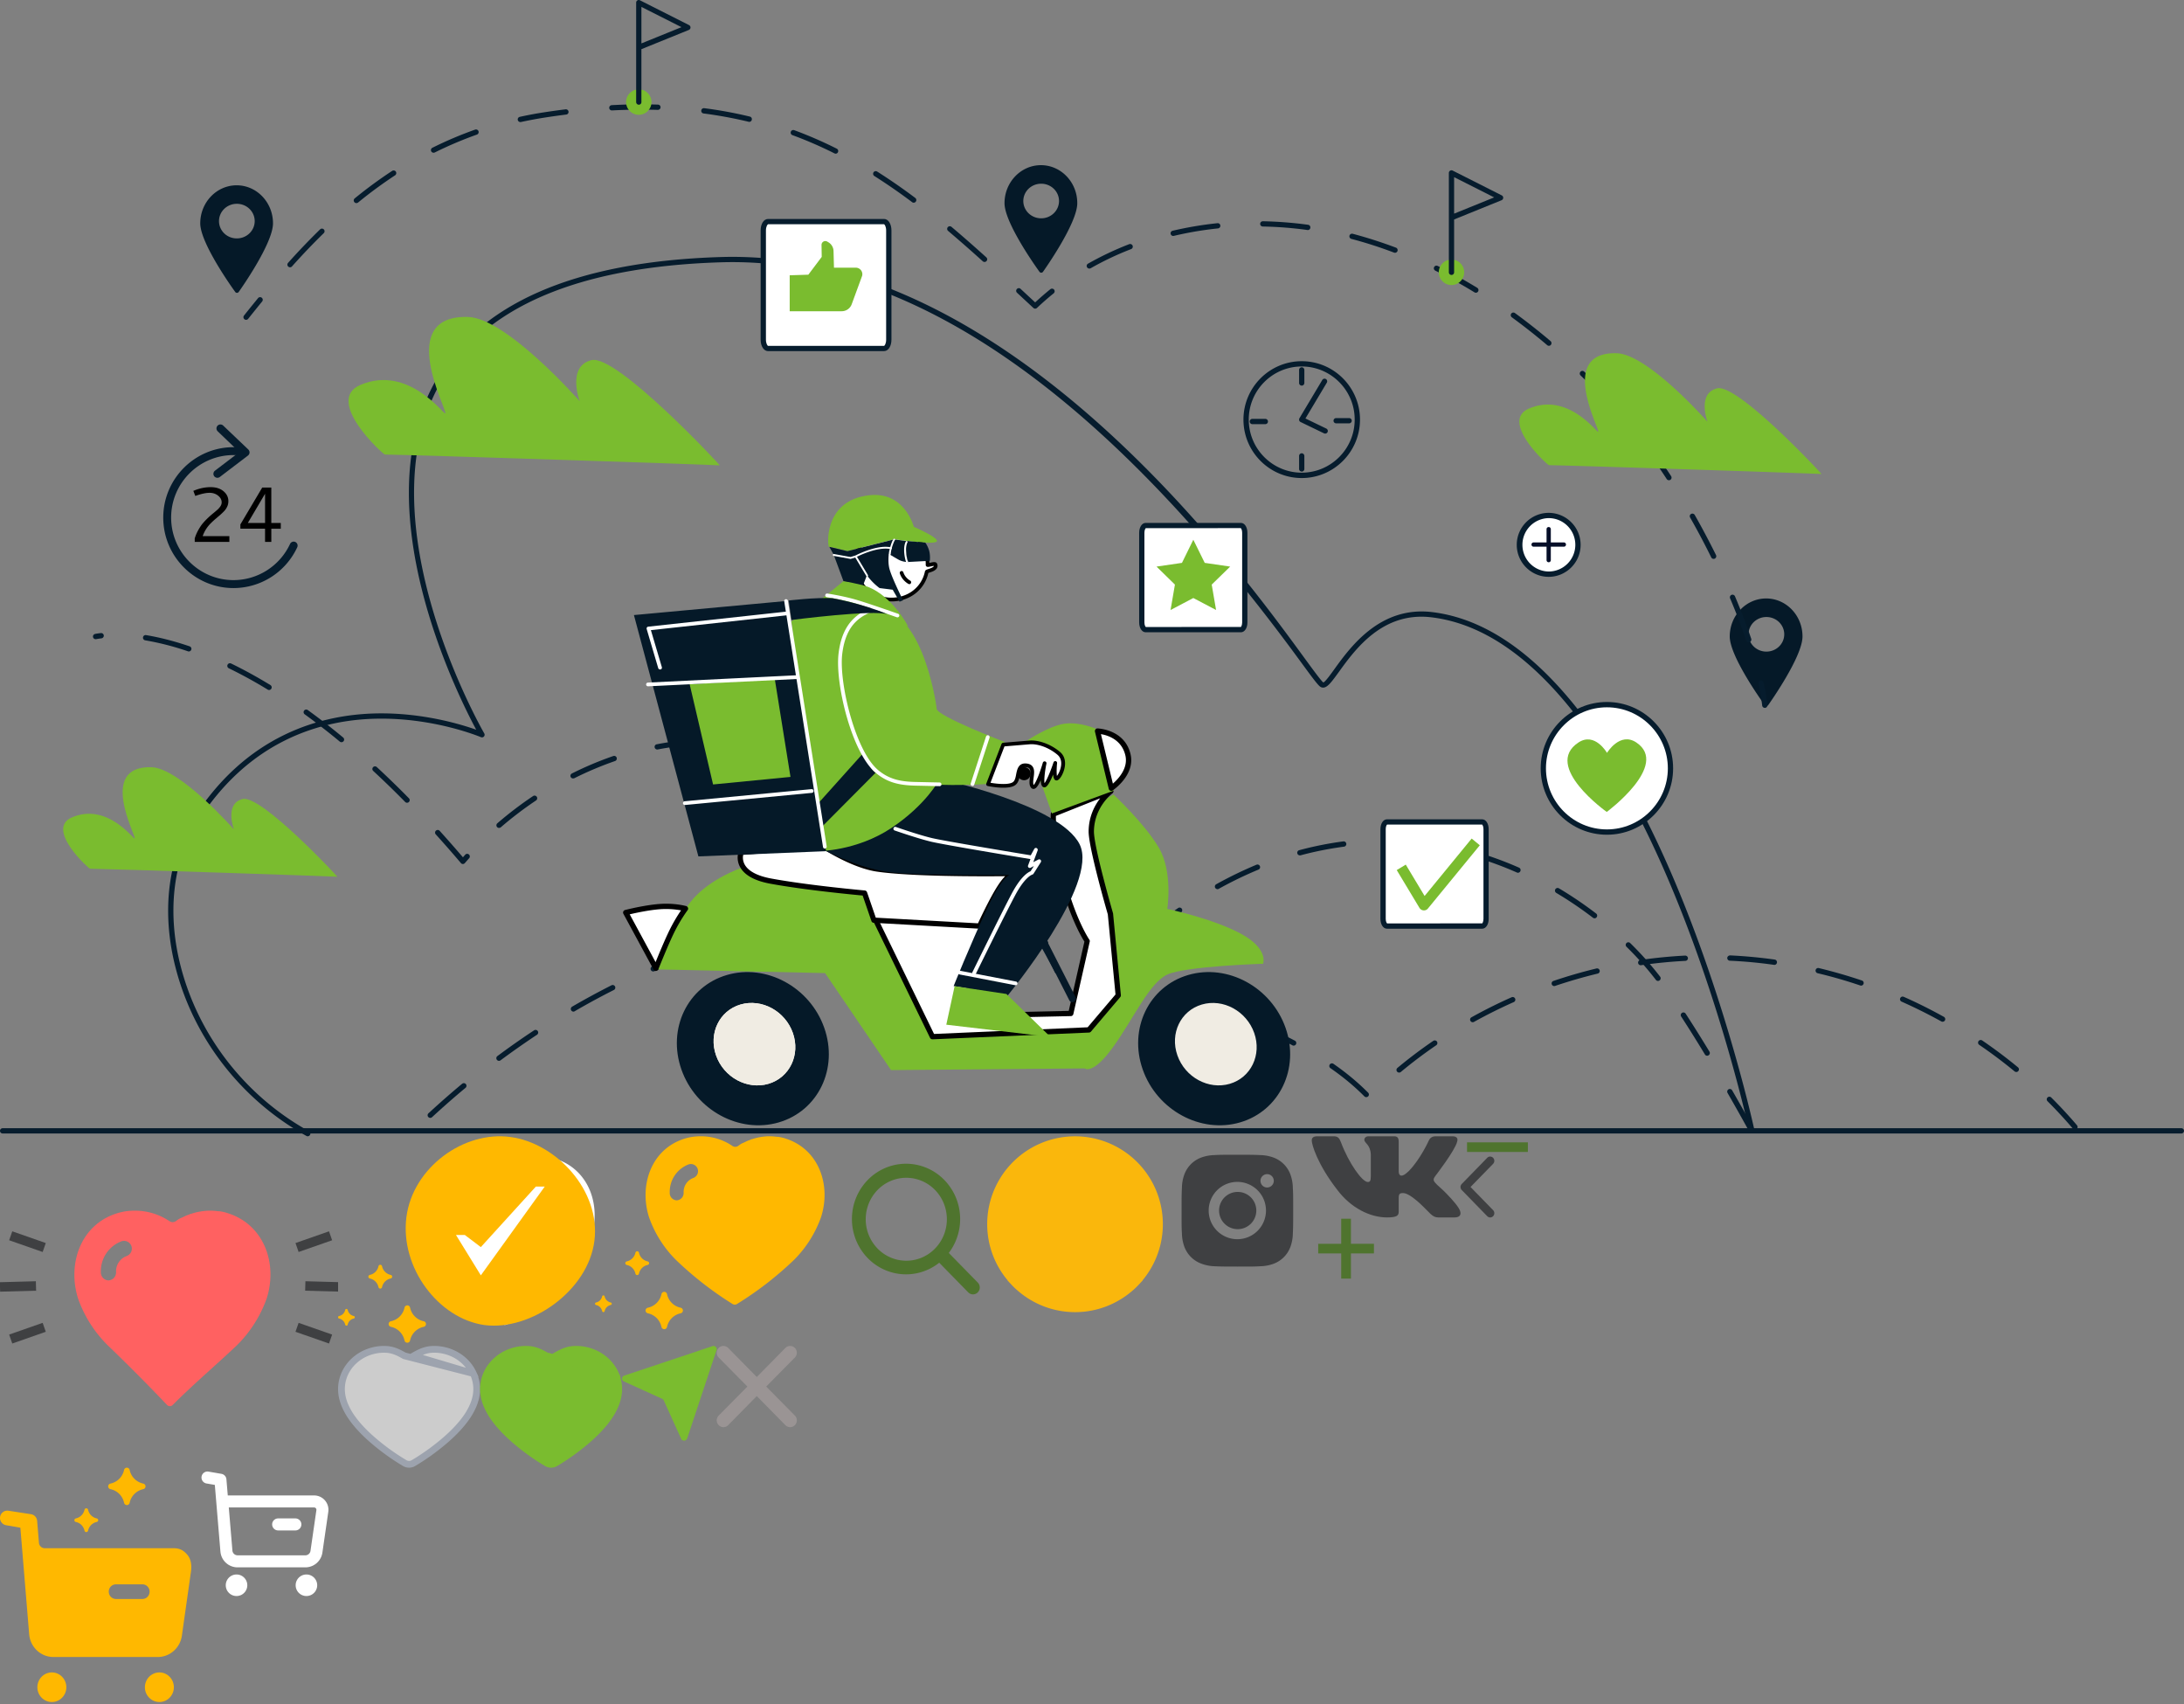 <?xml version="1.0" encoding="utf-8"?><svg width="323" height="252" viewBox="0 0 323 252" xmlns="http://www.w3.org/2000/svg" xmlns:xlink="http://www.w3.org/1999/xlink"><rect x="0" y="0" width="323" height="252" fill="#808080" stroke="none"/><svg width="5" height="9" fill="none" viewBox="0 0 5 9" id="arrow" x="216" y="171" xmlns="http://www.w3.org/2000/svg"><path d="M.18 4.946l3.771 3.87c.24.246.63.246.87 0a.642.642 0 000-.892L1.482 4.5 4.82 1.076a.642.642 0 000-.891.603.603 0 00-.869 0L.18 4.055A.637.637 0 000 4.5c0 .161.06.323.18.446z" fill="#3F4042"/></svg><svg width="20" height="19" fill="none" viewBox="0 0 20 19" id="cart" x="29" y="217" xmlns="http://www.w3.org/2000/svg"><path d="M5.982 15.991a1.392 1.392 0 11-.001 2.785 1.392 1.392 0 010-2.785zm10.338 0a1.392 1.392 0 11-.001 2.785 1.392 1.392 0 010-2.785zM1.713.768l.094.01 1.91.33a.69.69 0 01.554.52l.016.102.215 2.574h12.952c1.123 0 1.996.956 1.916 2.058l-.015.138-.872 6.025a2.347 2.347 0 01-2.17 2.006l-.152.005H6.136a2.345 2.345 0 01-2.32-2l-.018-.15-.84-10.01-1.386-.24A.69.69 0 011 1.432l.01-.093a.69.69 0 01.703-.571zm15.74 4.914H4.619l.554 6.589a.967.967 0 00.857.88l.107.007H16.16a.967.967 0 00.936-.723l.022-.107.872-6.025a.543.543 0 00-.456-.615l-.081-.006zM14.689 7.7a.689.689 0 01.093 1.371l-.093.007H12.14a.689.689 0 01-.093-1.372l.093-.006h2.548z" fill="#fff" stroke="#fff" stroke-width=".4"/></svg><svg width="12" height="13" fill="none" viewBox="0 0 12 13" id="close-i" x="106" y="199" xmlns="http://www.w3.org/2000/svg"><path d="M7.315 6.004l4.24-4.29a1.011 1.011 0 000-1.42.983.983 0 00-1.4 0l-4.231 4.3-4.232-4.3a.984.984 0 00-1.4 0 1.011 1.011 0 000 1.42l4.241 4.29-4.241 4.29a1.002 1.002 0 00-.292.71 1.012 1.012 0 00.613.929.974.974 0 001.08-.219l4.23-4.3 4.232 4.3a.987.987 0 00.7.296.974.974 0 00.7-.296 1.003 1.003 0 00.293-.71 1.012 1.012 0 00-.292-.71l-4.241-4.29z" fill="#9A9494"/></svg><svg width="323" height="168" fill="none" viewBox="0 0 323 168" id="delivery-img" xmlns="http://www.w3.org/2000/svg"><g clip-path="url(#dclip0)"><path d="M306.872 167.022a.364.364 0 01-.293-.139 69.739 69.739 0 00-3.763-4.066.386.386 0 010-.551.385.385 0 01.55 0 69.236 69.236 0 013.807 4.109.396.396 0 01-.044.552.443.443 0 01-.257.095zm-243.24-1.742a.394.394 0 01-.286-.125.386.386 0 01.022-.551 127.745 127.745 0 014.98-4.367.387.387 0 01.55.052.388.388 0 01-.051.551 126.064 126.064 0 00-4.95 4.337.362.362 0 01-.265.103zm138.426-3.065a.38.38 0 01-.278-.118c-1.474-1.485-3.11-2.845-5.017-4.168a.39.39 0 11.448-.639c1.943 1.352 3.623 2.749 5.126 4.263a.386.386 0 010 .551.416.416 0 01-.279.111zm4.863-3.632a.415.415 0 01-.301-.139.39.39 0 01.052-.552 69.757 69.757 0 015.302-3.999.398.398 0 01.543.103.4.4 0 01-.103.544 69.83 69.83 0 00-5.244 3.955.395.395 0 01-.249.088zm91.275-.088a.4.4 0 01-.25-.088 72.225 72.225 0 00-5.251-3.94.392.392 0 01.44-.647 72.328 72.328 0 015.31 3.984c.169.14.191.382.051.551a.366.366 0 01-.3.14zm-224.399-1.647a.386.386 0 01-.315-.161.388.388 0 01.08-.544 116.254 116.254 0 015.428-3.808.399.399 0 01.543.11.4.4 0 01-.11.544 124.4 124.4 0 00-5.391 3.779.414.414 0 01-.235.08zm117.532-2.249a.428.428 0 01-.184-.044c-1.687-.89-3.572-1.801-5.926-2.86a.39.39 0 01.315-.713 108.194 108.194 0 015.971 2.882.39.39 0 01-.176.735zm26.483-3.462a.387.387 0 01-.19-.728 71.9 71.9 0 015.94-2.962.386.386 0 01.514.198.389.389 0 01-.198.515 74.184 74.184 0 00-5.875 2.925.39.39 0 01-.191.052zm69.485-.066a.355.355 0 01-.191-.052 74.681 74.681 0 00-5.874-2.926c-.198-.088-.286-.316-.198-.514a.386.386 0 01.513-.199c2.017.89 4.012 1.89 5.941 2.963a.39.39 0 01.154.529.42.42 0 01-.345.199zm-202.484-1.5a.395.395 0 01-.198-.735 114.906 114.906 0 015.824-3.161.384.384 0 01.52.176.386.386 0 01-.176.522 108.91 108.91 0 00-5.786 3.139.32.32 0 01-.184.059zm94.524-.5a.383.383 0 01-.154-.029c-2.303-1-4.232-1.823-6.073-2.588a.39.39 0 01.294-.72c1.841.764 3.777 1.588 6.08 2.587a.397.397 0 01.205.515.381.381 0 01-.352.235zm50.526-3.278a.385.385 0 01-.367-.265.387.387 0 01.242-.493 73.907 73.907 0 016.373-1.845.394.394 0 01.47.287.39.39 0 01-.286.47 75.688 75.688 0 00-6.308 1.823.33.33 0 01-.124.023zm45.377-.067a.366.366 0 01-.125-.022 69.884 69.884 0 00-6.308-1.815.395.395 0 01-.286-.471.394.394 0 01.47-.287 74.592 74.592 0 016.373 1.838.382.382 0 01.242.493.385.385 0 01-.366.264zm-108.107-1.705a.32.32 0 01-.14-.029 168.81 168.81 0 00-6.19-2.257.384.384 0 01-.242-.493.382.382 0 01.492-.242 175.71 175.71 0 016.219 2.264.398.398 0 01.228.507.397.397 0 01-.367.25zm-70.526-.39a.391.391 0 01-.36-.235.397.397 0 01.206-.514 96.037 96.037 0 016.175-2.404.389.389 0 01.499.242.392.392 0 01-.242.5 102.097 102.097 0 00-6.132 2.389c-.044.008-.095.022-.146.022zm146.076-.919a.39.39 0 01-.059-.779 72.153 72.153 0 016.601-.647c.213 0 .396.155.411.368a.398.398 0 01-.367.412c-2.164.11-4.364.323-6.527.639-.022 0-.037.007-.059.007zm19.736-.051c-.014 0-.036 0-.058-.007a67.227 67.227 0 00-6.535-.61.395.395 0 01-.374-.412c.007-.213.212-.368.411-.375 2.192.103 4.415.309 6.608.617a.39.39 0 01.33.441.383.383 0 01-.382.346zm-107.784-2.882c-.036 0-.073-.007-.11-.014a106.925 106.925 0 00-6.373-1.618.392.392 0 01-.301-.463.397.397 0 01.462-.301c2.076.456 4.232 1 6.418 1.625.205.058.33.279.271.485a.375.375 0 01-.367.286zm-45.582-.514a.392.392 0 01-.374-.287.387.387 0 01.271-.478 90.06 90.06 0 016.454-1.514.387.387 0 01.455.309.382.382 0 01-.308.456 87.884 87.884 0 00-6.395 1.499.456.456 0 01-.103.015zm32.689-2.279c-.015 0-.037 0-.059-.007a70.996 70.996 0 00-3.689-.434c-.939-.088-1.9-.162-2.846-.213a.393.393 0 01-.366-.412.39.39 0 01.41-.367c.961.051 1.922.125 2.875.213 1.225.117 2.479.264 3.726.441a.39.39 0 01.33.441.388.388 0 01-.381.338zm-19.744-.243a.39.39 0 01-.044-.779c2.2-.25 4.43-.419 6.608-.485.205-.037.396.162.403.375a.391.391 0 01-.374.404 79.074 79.074 0 00-6.549.478c-.007 0-.029.007-.044.007z" fill="#061C2D"/><path d="M259.082 167.574a.394.394 0 01-.345-.206c-.014-.022-1.312-2.419-3.241-5.771a.395.395 0 01.139-.536.393.393 0 01.535.139c1.937 3.36 3.242 5.764 3.257 5.786a.387.387 0 01-.154.529.31.31 0 01-.191.059zm-6.608-11.483a.37.37 0 01-.33-.191 210.199 210.199 0 00-3.506-5.601.394.394 0 01.118-.544.39.39 0 01.542.117 208.356 208.356 0 013.521 5.617.393.393 0 01-.132.536.357.357 0 01-.213.066zm-92.947-8.152a.39.39 0 01-.279-.661 138.304 138.304 0 014.724-4.646.385.385 0 01.55.022.387.387 0 01-.022.551 136.539 136.539 0 00-4.701 4.616.397.397 0 01-.272.118zm85.679-2.904a.373.373 0 01-.308-.154 46.623 46.623 0 00-4.349-4.896.392.392 0 01-.008-.551.392.392 0 01.55-.007 47.454 47.454 0 014.43 4.976.388.388 0 01-.073.544.356.356 0 01-.242.088zm-88.855-1.058a.39.39 0 01-.344-.213 92.37 92.37 0 00-3.183-5.756.393.393 0 01.132-.537.391.391 0 01.535.133 88.15 88.15 0 013.212 5.807.39.39 0 01-.352.566zm12.85-5.028a.405.405 0 01-.301-.14.394.394 0 01.052-.551 85.69 85.69 0 015.288-4.006.39.39 0 01.447.639 79.823 79.823 0 00-5.237 3.97.4.4 0 01-.249.088zm66.624-3.176a.39.39 0 01-.234-.081 56.37 56.37 0 00-5.428-3.675.396.396 0 01-.139-.537.39.39 0 01.535-.139 56.736 56.736 0 015.501 3.727.387.387 0 01.073.543.36.36 0 01-.308.162zm-86.346-3.065a.4.4 0 01-.315-.155 56.102 56.102 0 00-4.21-5.028.393.393 0 01.015-.551.39.39 0 01.55.015 58.867 58.867 0 014.268 5.094.381.381 0 01-.08.544.333.333 0 01-.228.081zm30.584-1.242a.402.402 0 01-.345-.199.389.389 0 01.154-.529 59.337 59.337 0 015.978-2.897.39.39 0 01.293.721 57.78 57.78 0 00-5.897 2.852.311.311 0 01-.183.052zm44.431-2.426a.286.286 0 01-.154-.037 51.82 51.82 0 00-6.146-2.264.391.391 0 01.22-.75 52.786 52.786 0 016.241 2.294.387.387 0 01.198.514.394.394 0 01-.359.243zm-156.036-1.294a.377.377 0 01-.293-.14 169.312 169.312 0 00-3.719-4.241.388.388 0 01.03-.552.385.385 0 01.55.03 188.33 188.33 0 013.44 3.911l.337-.383a.386.386 0 01.55-.029.387.387 0 01.029.551c-.213.235-.418.471-.63.713a.388.388 0 01-.294.14zm123.787-1.279a.388.388 0 01-.095-.765 50.512 50.512 0 016.52-1.301.396.396 0 01.44.338.395.395 0 01-.337.441c-2.157.287-4.32.713-6.418 1.279-.044.008-.073.008-.11.008zm19.627-1.147c-.022 0-.037 0-.059-.007a46.199 46.199 0 00-6.52-.537.393.393 0 010-.786h.007c2.2.022 4.43.205 6.623.544a.386.386 0 01.323.448.38.38 0 01-.374.338zm-71.465-2.168a.4.4 0 01-.25-.089 49.069 49.069 0 00-5.332-3.785.385.385 0 01-.124-.537.382.382 0 01.535-.125 50.88 50.88 0 015.42 3.852c.169.14.191.382.059.551a.44.44 0 01-.308.133zm-66.602-.743a.38.38 0 01-.294-.132.389.389 0 01.044-.552 54.428 54.428 0 015.288-4.028.392.392 0 01.433.654 53.626 53.626 0 00-5.215 3.97.494.494 0 01-.256.088zm-13.606-3.72a.382.382 0 01-.278-.117 137.025 137.025 0 00-4.723-4.587.388.388 0 01-.022-.552.386.386 0 01.55-.022 138.708 138.708 0 014.752 4.617.386.386 0 01-.007.551.374.374 0 01-.271.11zm69.016-2.469a.433.433 0 01-.162-.037 65.68 65.68 0 00-6.087-2.433.398.398 0 01-.242-.5.39.39 0 01.499-.243 67.265 67.265 0 016.16 2.463.393.393 0 01-.168.75zm-44.46-1.125a.402.402 0 01-.352-.213.392.392 0 01.176-.522c1.995-1 4.055-1.867 6.124-2.58a.389.389 0 01.498.242.391.391 0 01-.242.5 50.028 50.028 0 00-6.028 2.543.722.722 0 01-.176.03zm32.021-3.213a.445.445 0 01-.095-.014 102.158 102.158 0 00-4.856-1.125 34.131 34.131 0 00-1.547-.279.39.39 0 01.124-.772c.536.081 1.071.184 1.585.287 1.694.352 3.337.735 4.892 1.139a.387.387 0 01.278.478.4.4 0 01-.381.286zm-19.575-1.065a.393.393 0 01-.382-.317.381.381 0 01.308-.455 41.305 41.305 0 016.616-.75.382.382 0 01.403.375.391.391 0 01-.374.404 41.49 41.49 0 00-6.49.735c-.03.008-.06.008-.081.008zm-46.697-1.081a.397.397 0 01-.25-.088 104.452 104.452 0 00-5.192-4.036.389.389 0 11.454-.632 99.35 99.35 0 015.237 4.065c.169.14.19.382.051.551a.415.415 0 01-.3.14zm-10.708-7.719a.366.366 0 01-.206-.058 67.763 67.763 0 00-5.75-3.154.39.39 0 01.337-.706c1.915.926 3.866 2 5.817 3.191.183.11.242.352.132.536a.37.37 0 01-.33.191zM27.922 96.32a.371.371 0 01-.125-.022 40.037 40.037 0 00-6.322-1.624.39.39 0 01.124-.772c2.069.345 4.232.904 6.447 1.661a.383.383 0 01.242.493.386.386 0 01-.366.264zM14.14 94.505a.399.399 0 01-.38-.302.39.39 0 01.293-.47c.05-.015.344-.074.865-.133a.399.399 0 01.433.346.4.4 0 01-.345.434c-.491.059-.748.11-.777.117-.03 0-.06.008-.088.008z" fill="#061C2D"/><path d="M45.509 168a.36.36 0 01-.19-.051c-9.557-5.293-16.606-14.328-19.327-24.773-2.09-8.006-1.24-15.915 2.333-21.693 8.001-12.945 19.303-15.849 27.378-16.003 6.792-.125 12.49 1.617 14.728 2.411-2.89-5.381-16.48-32.631-6.124-51.384 6.402-11.6 20.616-17.826 42.237-18.502 17.896-.566 36.444 7.468 55.11 23.868 15.013 13.196 25.919 28.096 31.156 35.263 1.437 1.963 2.574 3.521 2.897 3.764.249-.037 1.041-1.125 1.672-2.007 2.354-3.256 6.74-9.306 14.412-8.395 16.59 1.992 28.677 22.752 35.894 39.813 7.789 18.415 11.749 36.608 11.786 36.785a.388.388 0 01-.301.463.387.387 0 01-.462-.301c-.037-.184-3.983-18.304-11.75-36.66-7.136-16.87-19.047-37.387-35.263-39.328-7.224-.867-11.265 4.734-13.685 8.079-1.005 1.382-1.606 2.22-2.223 2.308a.733.733 0 01-.55-.14c-.396-.301-1.224-1.418-3.058-3.925-29.183-39.894-58.007-59.683-85.613-58.808-21.335.669-35.321 6.763-41.585 18.098-11.258 20.4 6.454 51.244 6.638 51.553a.388.388 0 01-.044.456.393.393 0 01-.448.102c-.066-.029-6.886-2.903-15.438-2.734-7.87.154-18.893 2.992-26.704 15.628-3.455 5.594-4.276 13.283-2.237 21.083 2.67 10.24 9.578 19.098 18.951 24.288a.39.39 0 01.155.529.393.393 0 01-.345.213z" fill="#061C2D"/><path d="M322.611 167.588H.389a.391.391 0 01-.389-.389c0-.213.176-.39.389-.39H322.61c.213 0 .389.177.389.39a.391.391 0 01-.389.389z" fill="#061C2D"/><path d="M53.283 56.919c7.173-3.073 12.446 4.572 12.586 4.197.234-.632-7.4-14.547 3.344-14.254 5.713.155 16.524 12.46 16.524 12.46s-1.958-5.175 1.746-6.079c3.703-.904 19.083 15.57 18.959 15.562-2.127-.14-45.245-1.55-49.521-1.602-.271-.015-9-7.983-3.638-10.284zm-42.656 63.939c5.296-2.271 9.19 3.374 9.293 3.102.176-.463-5.464-10.74 2.471-10.527 4.218.118 12.205 9.197 12.205 9.197s-1.445-3.823 1.29-4.492c2.736-.669 14.09 11.497 14.002 11.49-1.57-.103-33.408-1.147-36.57-1.184-.204-.007-6.651-5.888-2.69-7.586z" fill="#7ABC2F"/><path d="M261.202 88.484c-2.963 0-5.384 2.521-5.384 5.624 0 2.999 4.966 9.865 5.178 10.151a.31.31 0 00.25.125.331.331 0 00.256-.125c.206-.294 5.076-7.152 5.076-10.151.007-3.103-2.406-5.624-5.376-5.624zm-2.604 5.3c0-1.411 1.181-2.558 2.64-2.558 1.46 0 2.641 1.147 2.641 2.558 0 1.411-1.181 2.558-2.641 2.558-1.459 0-2.64-1.147-2.64-2.558zM153.946 24.42c-2.963 0-5.384 2.522-5.384 5.624 0 2.999 4.966 9.865 5.179 10.151a.307.307 0 00.249.125.335.335 0 00.257-.125c.205-.294 5.075-7.152 5.075-10.151.007-3.102-2.406-5.624-5.376-5.624zm-2.604 5.3c0-1.411 1.181-2.558 2.641-2.558 1.459 0 2.64 1.147 2.64 2.558 0 1.412-1.181 2.558-2.64 2.558-1.46 0-2.641-1.146-2.641-2.558zM35 27.397c-2.964 0-5.384 2.522-5.384 5.624 0 2.999 4.965 9.865 5.178 10.151a.309.309 0 00.25.126.334.334 0 00.256-.126c.205-.293 5.075-7.152 5.075-10.151 0-3.102-2.406-5.624-5.376-5.624zm-2.612 5.293c0-1.411 1.18-2.558 2.64-2.558 1.46 0 2.64 1.147 2.64 2.558 0 1.411-1.18 2.558-2.64 2.558-1.46.008-2.64-1.14-2.64-2.558z" fill="#051928"/><path d="M192.517 70.68c-4.753 0-8.618-3.874-8.618-8.638 0-4.763 3.865-8.637 8.618-8.637 4.752 0 8.617 3.874 8.617 8.637 0 4.764-3.865 8.638-8.617 8.638zm0-16.496c-4.32 0-7.833 3.521-7.833 7.851s3.513 7.851 7.833 7.851 7.833-3.521 7.833-7.85c.007-4.323-3.513-7.852-7.833-7.852zM34.537 86.948c-5.728 0-10.392-4.675-10.392-10.417 0-5.74 4.664-10.416 10.392-10.416.558 0 1.115.044 1.665.132a.587.587 0 01.484.67.58.58 0 01-.667.484 9.155 9.155 0 00-1.482-.117c-5.082 0-9.226 4.146-9.226 9.24s4.136 9.248 9.226 9.248a9.243 9.243 0 008.361-5.352.59.59 0 01.778-.287c.293.14.418.486.286.78a10.412 10.412 0 01-9.425 6.035z" fill="#061C2D"/><path d="M195.985 64.108a.431.431 0 01-.168-.037l-3.469-1.676a.38.38 0 01-.206-.242.435.435 0 01.037-.316l3.381-5.66a.39.39 0 01.535-.133c.184.11.242.353.132.537l-3.161 5.292 3.088 1.493c.191.095.279.33.183.522a.387.387 0 01-.352.22zm-3.468 5.616a.392.392 0 01-.389-.39V67.41c0-.213.176-.39.389-.39.212 0 .388.177.388.39v1.926c0 .22-.168.39-.388.39zm0-12.71a.392.392 0 01-.389-.39v-1.932c0-.214.176-.39.389-.39.212 0 .388.176.388.39v1.926c0 .22-.168.396-.388.396zm-5.384 5.698h-1.922a.392.392 0 01-.388-.39c0-.213.176-.39.388-.39h1.922c.213 0 .389.177.389.39 0 .22-.176.39-.389.39zm12.395-.118h-1.922a.392.392 0 01-.388-.39c0-.213.176-.39.388-.39h1.922c.213 0 .389.177.389.39 0 .213-.176.39-.389.39zM32.153 70.643a.604.604 0 01-.47-.228.588.588 0 01.11-.823l3.61-2.75-3.206-3.072a.591.591 0 01-.022-.83.588.588 0 01.829-.023l3.718 3.543a.596.596 0 01.184.456.593.593 0 01-.227.434l-4.16 3.168a.648.648 0 01-.366.125z" fill="#061C2D"/><path d="M28.596 72.576c.858-.367 1.716-.55 2.56-.55.785 0 1.415.198 1.9.602.476.397.718.89.718 1.47 0 .272-.051.537-.161.78-.11.242-.25.462-.433.66-.183.2-.389.39-.609.589-.227.191-.462.397-.718.61-.25.213-.492.441-.72.669a5.299 5.299 0 00-.66.83 4.824 4.824 0 00-.498 1.037h3.946v.846H28.8v-.522c.147-.463.33-.89.565-1.294.228-.404.462-.743.704-1.015a9.62 9.62 0 01.756-.779c.256-.242.506-.456.733-.64.228-.183.433-.36.624-.529.183-.169.33-.345.44-.522.11-.176.161-.36.161-.543 0-.383-.176-.714-.528-.993-.352-.28-.777-.419-1.269-.419-.535 0-1.24.154-2.105.463l-.286-.75zm10.187-.492h1.342v5.241h1.401v.846h-1.4v1.948H39.2V78.17h-3.65v-.633l3.234-5.454zm.418.919l-2.552 4.322h2.552v-4.322z" fill="#000"/><path d="M36.393 47.289a.378.378 0 01-.242-.088.389.389 0 01-.06-.552c.676-.852 1.372-1.712 2.076-2.572a.386.386 0 01.55-.052c.17.14.191.382.052.551-.704.86-1.394 1.72-2.068 2.566a.41.41 0 01-.308.147zm6.505-7.77a.376.376 0 01-.264-.103.387.387 0 01-.03-.551 100.318 100.318 0 014.739-4.955.391.391 0 01.55.008.393.393 0 01-.008.55 98.872 98.872 0 00-4.7 4.919.376.376 0 01-.287.132zm102.709-.786a.414.414 0 01-.264-.103 207.507 207.507 0 00-5.127-4.492.395.395 0 01-.044-.551.392.392 0 01.55-.044c1.577 1.33 3.257 2.8 5.149 4.506.161.147.176.39.029.551a.389.389 0 01-.293.133zm-92.903-8.704a.385.385 0 01-.3-.147.39.39 0 01.058-.552A66.17 66.17 0 0158 25.265a.396.396 0 01.543.11.4.4 0 01-.11.545 64.722 64.722 0 00-5.471 4.02.434.434 0 01-.257.089zm82.43-.059a.364.364 0 01-.235-.08 85.46 85.46 0 00-5.589-3.867.393.393 0 01-.124-.537.39.39 0 01.535-.125 86.058 86.058 0 015.64 3.903.39.39 0 01.081.544.384.384 0 01-.308.162zm-11.544-7.248a.387.387 0 01-.176-.044 59.817 59.817 0 00-6.22-2.698.39.39 0 01.264-.735 61.274 61.274 0 016.293 2.735.39.39 0 01.176.521.366.366 0 01-.337.22zm-59.466-.14a.402.402 0 01-.352-.213.392.392 0 01.175-.522 56.619 56.619 0 016.323-2.683.392.392 0 01.498.235.393.393 0 01-.234.5 56.68 56.68 0 00-6.235 2.646.502.502 0 01-.175.037zm12.835-4.535a.397.397 0 01-.382-.31.388.388 0 01.3-.462c1.21-.265 2.45-.5 3.69-.684a96.699 96.699 0 013.08-.426.389.389 0 01.433.338.384.384 0 01-.337.434c-1.005.125-2.032.272-3.059.426a63.75 63.75 0 00-3.638.676c-.029.008-.058.008-.088.008zm33.847-.03c-.029 0-.059-.007-.095-.014a63.055 63.055 0 00-6.66-1.228.39.39 0 01-.337-.441.39.39 0 01.44-.338c2.295.294 4.562.713 6.747 1.242a.387.387 0 01.286.47.39.39 0 01-.381.31zm-20.316-1.69a.388.388 0 01-.389-.368.392.392 0 01.367-.412 79.4 79.4 0 016.85-.08.387.387 0 01.374.404c-.007.213-.19.367-.403.375a84.024 84.024 0 00-6.784.08h-.015zm62.605 29.308a.4.4 0 01-.264-.103l-2.42-2.25a.387.387 0 01-.022-.55.385.385 0 01.55-.023l2.156 2a43.762 43.762 0 012.245-1.948.394.394 0 01.55.058c.132.17.11.412-.059.552a40.383 40.383 0 00-2.464 2.154.403.403 0 01-.272.11zM258.62 94.96a.387.387 0 01-.367-.264 92.34 92.34 0 00-2.383-6.227.397.397 0 01.205-.514.397.397 0 01.514.206 94.49 94.49 0 012.405 6.277.386.386 0 01-.242.493.308.308 0 01-.132.03zm-5.185-12.328a.394.394 0 01-.352-.22 112.785 112.785 0 00-3.125-5.896.38.38 0 01.147-.529.402.402 0 01.536.147 120.694 120.694 0 013.146 5.933.392.392 0 01-.176.521.389.389 0 01-.176.044zm-6.608-11.629a.397.397 0 01-.33-.176 89.873 89.873 0 00-3.829-5.44.397.397 0 01.074-.551.385.385 0 01.542.073 91.55 91.55 0 013.865 5.491.397.397 0 01-.11.544.44.44 0 01-.212.06zm-8.141-10.593a.393.393 0 01-.286-.124 109.96 109.96 0 00-4.643-4.779.387.387 0 01-.007-.551.385.385 0 01.55-.007 103.747 103.747 0 014.672 4.815.394.394 0 01-.022.55.418.418 0 01-.264.096zm-9.615-9.284a.368.368 0 01-.25-.095 93.109 93.109 0 00-5.229-4.117.389.389 0 11.455-.632 91.725 91.725 0 015.273 4.153c.161.14.183.382.044.551a.345.345 0 01-.293.14zm-10.796-7.843a.435.435 0 01-.206-.06 76.921 76.921 0 00-5.816-3.219.39.39 0 01.345-.698 77.618 77.618 0 015.875 3.249.394.394 0 01-.198.728zm-57.171-3.573a.396.396 0 01-.337-.198.38.38 0 01.146-.53 45.808 45.808 0 016.088-2.881.399.399 0 01.506.22.394.394 0 01-.22.508 44.16 44.16 0 00-5.978 2.83.444.444 0 01-.205.051zm45.208-2.338a.457.457 0 01-.139-.022 61.738 61.738 0 00-6.315-2.029.397.397 0 01-.279-.477.396.396 0 01.477-.28 67.377 67.377 0 016.396 2.051c.198.074.3.302.227.508a.397.397 0 01-.367.25zm-32.798-2.484a.4.4 0 01-.382-.302.39.39 0 01.294-.47 53.296 53.296 0 016.63-1.117.383.383 0 01.425.345.388.388 0 01-.345.426 51.476 51.476 0 00-6.527 1.103c-.037.007-.066.015-.095.015zm19.897-.875c-.014 0-.036 0-.051-.007a55.09 55.09 0 00-6.608-.515.39.39 0 01-.381-.397.396.396 0 01.396-.382c2.236.044 4.488.22 6.696.522a.39.39 0 01.33.44.382.382 0 01-.382.339zm67.593 70.644a.39.39 0 01-.389-.346c-.11-.97-.293-2.051-.543-3.22a.39.39 0 01.763-.162c.257 1.191.448 2.301.558 3.301a.4.4 0 01-.345.434c-.015-.007-.029-.007-.044-.007z" fill="#061C2D"/><path d="M94.472 16.973a1.88 1.88 0 001.878-1.881 1.88 1.88 0 00-1.878-1.882 1.88 1.88 0 00-1.877 1.882c0 1.039.84 1.881 1.877 1.881z" fill="#7ABC2F"/><path d="M94.472 15.481a.392.392 0 01-.388-.39V.39c0-.133.073-.265.183-.331a.373.373 0 01.381-.015l7.261 3.668a.395.395 0 01-.029.713L94.86 7.27v7.83a.38.38 0 01-.388.382zm.389-14.46v5.396l5.926-2.403-5.926-2.992z" fill="#061C2D"/><path d="M214.666 42.143a1.88 1.88 0 001.878-1.882 1.88 1.88 0 00-1.878-1.881 1.88 1.88 0 00-1.877 1.881c0 1.04.84 1.882 1.877 1.882z" fill="#7ABC2F"/><path d="M214.666 40.651a.392.392 0 01-.389-.39V25.567c0-.132.074-.265.184-.33a.39.39 0 01.381-.016l7.261 3.669c.139.066.22.213.213.367a.396.396 0 01-.242.346l-7.019 2.844v7.83a.389.389 0 01-.389.374zm.389-14.46v5.396l5.926-2.403-5.926-2.992z" fill="#061C2D"/><path d="M229.041 84.89a4.333 4.333 0 004.328-4.338 4.333 4.333 0 00-4.328-4.337 4.332 4.332 0 00-4.327 4.337 4.332 4.332 0 004.327 4.337z" fill="#fff"/><path d="M229.041 85.286c-2.604 0-4.723-2.124-4.723-4.734a4.728 4.728 0 014.723-4.726 4.733 4.733 0 014.723 4.726c0 2.61-2.119 4.734-4.723 4.734zm0-8.681a3.948 3.948 0 000 7.895 3.949 3.949 0 003.939-3.948 3.94 3.94 0 00-3.939-3.947z" fill="#061C2D"/><path d="M231.285 80.2h-1.929v-1.963a.313.313 0 00-.315-.316.314.314 0 00-.316.316V80.2h-1.914a.313.313 0 00-.315.316c0 .176.139.316.315.316h1.914v1.984c0 .177.14.316.316.316s.315-.14.315-.316v-1.984h1.929c.176 0 .315-.14.315-.316a.313.313 0 00-.315-.317z" fill="#050E28"/><path d="M113.585 32.763h17.163c.388 0 .696.589.696 1.309v16.143c0 .72-.315 1.308-.696 1.308h-17.163c-.388 0-.696-.588-.696-1.308V34.072c0-.72.308-1.309.696-1.309z" fill="#fff"/><path d="M130.747 51.913h-17.162c-.623 0-1.092-.728-1.092-1.698V34.072c0-.97.469-1.698 1.092-1.698h17.162c.624 0 1.093.727 1.093 1.698v16.143c0 .97-.469 1.698-1.093 1.698zM113.585 33.16c-.073.015-.308.324-.308.92v16.142c0 .595.242.904.308.919h17.162c.074-.015.309-.324.309-.919v-16.15c0-.596-.243-.904-.309-.919h-17.162v.007z" fill="#061C2D"/><path d="M116.791 40.703v5.314h7.686c.667 0 1.261-.411 1.489-1.044l1.54-4.197a.962.962 0 00-.932-1.198h-3.234l-.066-2.47a1.553 1.553 0 00-.755-1.286l-.176-.104a.562.562 0 00-.844.493l.029 1.772-1.98 2.631-2.757.089z" fill="#7ABC2F"/><path d="M228.25 113.603c0-5.205 4.209-9.424 9.402-9.424s9.403 4.219 9.403 9.424c0 5.204-4.21 9.424-9.403 9.424-5.193 0-9.402-4.22-9.402-9.424z" fill="#fff"/><path d="M237.652 123.416c-5.398 0-9.792-4.403-9.792-9.813 0-5.411 4.394-9.814 9.792-9.814s9.791 4.403 9.791 9.814c0 5.41-4.393 9.813-9.791 9.813zm0-18.84c-4.966 0-9.014 4.05-9.014 9.027 0 4.976 4.041 9.027 9.014 9.027 4.972 0 9.013-4.051 9.013-9.027 0-4.977-4.048-9.027-9.013-9.027z" fill="#061C2D"/><path d="M237.666 111.316s-1.789-3.139-4.224-1.536c-5.333 3.514 4.187 10.269 4.187 10.269s9.366-6.924 4.379-10.269c-2.442-1.639-4.342 1.536-4.342 1.536z" fill="#7ABC2F"/><path d="M169.443 77.7h14.089c.315 0 .572.478.572 1.073V92.02c0 .595-.257 1.073-.572 1.073h-14.089c-.316 0-.572-.478-.572-1.073V78.773c0-.595.256-1.073.572-1.073z" fill="#fff"/><path d="M183.524 93.483h-14.089c-.55 0-.96-.632-.96-1.463V78.773c0-.83.418-1.462.96-1.462h14.089c.55 0 .961.632.961 1.462V92.02c.007.83-.411 1.463-.961 1.463zM169.457 78.09c-.066.044-.205.286-.205.683V92.02c0 .412.147.654.213.684l14.059-.008c.037-.03.184-.272.184-.683V78.766c0-.412-.147-.654-.213-.684l-14.038.008z" fill="#061C2D"/><path d="M205.124 121.527h14.089c.315 0 .572.478.572 1.073v13.247c0 .595-.257 1.073-.572 1.073h-14.089c-.316 0-.572-.478-.572-1.073V122.6c0-.595.256-1.073.572-1.073z" fill="#fff"/><path d="M219.206 137.31h-14.089c-.551 0-.961-.633-.961-1.463V122.6c0-.83.418-1.463.961-1.463h14.089c.55 0 .96.633.96 1.463v13.247c.008.83-.41 1.463-.96 1.463zm-14.067-15.393c-.066.044-.198.286-.198.683v13.247c0 .411.146.654.212.683l14.06-.007c.037-.029.183-.272.183-.684v-13.246c0-.412-.146-.654-.212-.684l-14.045.008z" fill="#061C2D"/><path d="M176.484 79.802l1.687 3.419 3.762.551-2.728 2.661.645 3.756-3.366-1.771-3.366 1.771.645-3.756-2.721-2.661 3.762-.551 1.68-3.419zm34.111 54.802h-.058a.783.783 0 01-.609-.375l-3.359-5.587 1.335-.808 2.787 4.638 6.96-8.49 1.203.992-7.665 9.343a.738.738 0 01-.594.287zm15.527-74.194c5.838-2.499 10.129 3.72 10.246 3.419.191-.515-6.021-11.835 2.721-11.6 4.65.125 13.444 10.137 13.444 10.137s-1.592-4.212 1.423-4.947c3.014-.735 15.526 12.673 15.431 12.666-1.731-.11-36.818-1.265-40.294-1.309-.235-.007-7.335-6.49-2.971-8.365z" fill="#7ABC2F"/><path d="M152.397 114.611a.967.967 0 10-1.884-.446.968.968 0 101.884.446z" fill="#000"/><path d="M110.608 127.966s-4.885 1.471-7.907 4.712c-3.021 3.242-5.559 10.645-5.559 10.645l24.885.551 9.755 14.342 28.64-.25s1.181 1.044 4.232-3.205c3.051-4.256 5.324-9.439 7.987-10.674 2.655-1.235 14.162-1.595 14.162-1.595s.873-2.198-3.293-4.447c-4.166-2.25-10.877-3.661-10.877-3.661s.866-5.432-1.239-9.034c-2.112-3.602-6.718-7.881-6.718-7.881l-3.081 1.831s-.44 4.535.499 6.888c.939 2.352 3.506 21.023 3.506 21.023l-4.694 5.212-23.316.713-9.857-21.016s-9.952-1.007-12.05-1.573c-2.112-.566-5.075-2.581-5.075-2.581z" fill="#7ABC2F"/><path d="M164.28 116.977l-8.508 3.389s-.19 3.638 1.401 9.762c1.592 6.123 3.609 9.019 3.609 9.019l-2.421 10.696-15.526.338 2.838-13.761-16.304-.654 8.523 17.51 23.139-1 4.335-5.109-1.152-12.048s-2.867-9.88-2.831-12.232c.066-3.852 2.897-5.91 2.897-5.91z" fill="#fff"/><path d="M137.899 153.665a.4.4 0 01-.352-.22l-8.523-17.51a.395.395 0 01.022-.382.374.374 0 01.345-.177l16.304.654c.118.008.22.059.294.147a.39.39 0 01.073.324l-2.736 13.283 14.735-.323 2.317-10.24c-.425-.669-2.156-3.565-3.564-8.998-1.592-6.109-1.423-9.725-1.416-9.88a.396.396 0 01.242-.345l8.508-3.389a.384.384 0 01.484.177.4.4 0 01-.11.507c-.029.022-2.677 1.999-2.736 5.594-.036 2.264 2.788 12.019 2.817 12.122.007.022.015.044.015.073l1.151 12.048a.397.397 0 01-.088.287l-4.335 5.109a.41.41 0 01-.278.14l-23.14.999h-.029zm-7.884-17.48l8.126 16.687 22.714-.985 4.122-4.852-1.137-11.843c-.22-.749-2.875-9.975-2.838-12.312.029-2.184.902-3.808 1.709-4.852l-6.55 2.609c-.007.912.073 4.301 1.394 9.395 1.554 5.969 3.527 8.865 3.549 8.895a.36.36 0 01.059.308l-2.42 10.696a.379.379 0 01-.374.302l-15.527.345a.35.35 0 01-.308-.14.383.383 0 01-.081-.33l2.743-13.313-15.181-.61z" fill="#000"/><path d="M126.501 83.184c.088-2.925 2.545-5.226 5.494-5.138 2.948.088 5.266 2.536 5.178 5.454-.008.125 1.078-.272 1.166-.058.323.786-1.247.926-1.284 1.095-.506 2.477-2.743 4.175-5.383 4.094-2.941-.08-5.259-2.528-5.171-5.447z" fill="#fff"/><path d="M131.863 88.918h-.191a5.602 5.602 0 01-3.916-1.75 5.532 5.532 0 01-1.526-3.991 5.485 5.485 0 011.76-3.889 5.593 5.593 0 014.012-1.514 5.606 5.606 0 013.917 1.75 5.516 5.516 0 011.525 3.697.365.365 0 01.088-.015c.477-.103.917-.198 1.056.14a.715.715 0 010 .596c-.183.404-.711.58-1.1.705-.059.022-.139.044-.191.066-.557 2.5-2.765 4.205-5.434 4.205zm-5.362-5.734l.279.008a4.997 4.997 0 001.372 3.594 5.063 5.063 0 003.535 1.58c2.523.074 4.62-1.52 5.104-3.873.044-.206.242-.272.536-.368.242-.08.689-.228.777-.411.008-.008.008-.022.015-.044a3.346 3.346 0 00-.462.08c-.338.074-.506.11-.646-.007a.281.281 0 01-.102-.235 5.005 5.005 0 00-1.372-3.595 5.063 5.063 0 00-3.535-1.58 5.081 5.081 0 00-3.623 1.36 4.946 4.946 0 00-1.584 3.506l-.294-.015z" fill="#000"/><path d="M134.488 86.367a.26.26 0 01-.125-.03c-.036-.021-.938-.484-1.283-1.55a.278.278 0 01.176-.346.271.271 0 01.345.177c.271.838.997 1.22 1.004 1.227a.271.271 0 01.118.368.249.249 0 01-.235.154z" fill="#000102"/><path d="M122.614 80.861c.22-.036 2.729.618 2.729.618l6.923-1.75s5.501.838 6.219.375c.719-.463-3.337-2.213-3.337-2.213s-1.422-5.652-7.187-4.58c-6.242 1.052-5.567 7.594-5.347 7.55z" fill="#7ABC2F"/><path d="M109.603 126.018s-1.283 3.213 4.379 4.257c5.662 1.044 13.869 1.764 13.869 1.764l1.386 4.006 9.645.537 5.999.331s1.76-3.838 3.022-5.778c1.269-1.941 2.039-2 2.039-2s-14.119.25-20.25-.669c-3.653-.544-8.002-3.418-8.002-3.418l-12.087.97z" fill="#fff"/><path d="M144.881 137.31h-.022l-15.637-.868a.376.376 0 01-.344-.264l-1.298-3.771c-1.423-.133-8.596-.816-13.657-1.75-2.295-.419-3.799-1.25-4.466-2.455-.653-1.184-.228-2.279-.213-2.331a.382.382 0 01.33-.242l12.079-.963a.351.351 0 01.242.066c.044.029 4.328 2.83 7.848 3.359 6.029.905 20.045.669 20.184.662h.007a.39.39 0 01.03.779c.007 0-.653.155-1.739 1.823-1.232 1.897-2.977 5.69-2.992 5.727a.395.395 0 01-.352.228zm-15.358-1.632l15.116.838c.411-.882 1.841-3.904 2.941-5.587.403-.618.763-1.066 1.078-1.382-3.638.037-14.023.059-19.018-.684-3.41-.514-7.319-2.94-8.045-3.403l-11.684.933c-.058.302-.095.86.235 1.449.543.97 1.9 1.683 3.917 2.05 5.581 1.03 13.751 1.757 13.832 1.765a.395.395 0 01.337.264l1.291 3.757z" fill="#000"/><path d="M126.516 82.221l4.143-1.484.954.125s-.462 1.925-.037 3.352c.418 1.426 1.981 4.542 1.981 4.542l-.514.206-1.019-1.771-1.937-.243s-1.144-.786-2.017-2.11c-.88-1.315-1.554-2.617-1.554-2.617zm7.598-2.242s-.161.287-.125 1.308a6.211 6.211 0 00.338 1.801l3.19-.169s.103-.882-.139-1.617c-.242-.728-.536-1.073-.536-1.073l-2.728-.25z" fill="#051928"/><path d="M122.658 80.854l2.67.64 6.953-1.765s-.264.39-.404.677c-.139.286-.33.514-.33.514l-.916-.088-4.005 1.433s-.763.162-1.592.103c-.828-.059-1.73-.345-1.73-.345l-.646-1.17z" fill="#051928"/><path d="M134.121 80.001s-.212.816-.132 1.33c.074.515.352 1.765.352 1.765s-.762.037-1.459-.353c-.69-.39-1.452-.853-1.452-.853s-.037-.705.22-1.22a4.74 4.74 0 01.616-.919l1.855.25z" fill="#051928"/><path d="M134.151 83.177a.17.17 0 01-.125-.059c-.117-.162-.601-2.043-.058-3.05a.142.142 0 01.183-.06c.066.037.095.118.059.184-.462.868-.059 2.53.036 2.742a.135.135 0 01-.066.228c-.007.015-.014.015-.029.015zm-7.466-.838a.15.15 0 01-.125-.073.134.134 0 01.059-.184c.029-.015 3.095-1.61 5.178-1.154.073.014.124.088.102.161-.014.074-.088.125-.161.103-1.995-.433-4.965 1.11-4.995 1.125-.014.022-.036.022-.058.022z" fill="#fff"/><path d="M131.606 82.045a.14.14 0 01-.14-.14c.022-.61.514-2.264.792-2.264.074 0 .132.066.132.14a.12.12 0 01-.058.103c-.11.154-.572 1.279-.594 2.021 0 .081-.059.14-.132.14z" fill="#fff"/><path d="M121.485 125.474s5.104 2.801 9.74 3.433c4.642.633 18.636.449 18.636.449s-1.1-1.022-3.814 4.837c-2.721 5.866-5.009 11.6-5.009 11.6l8.009 1.374s13.561-16.437 10.627-22.325c-2.926-5.895-20.748-9.688-20.748-9.688s-3.161 4.079-5.604 5.564c-2.442 1.493-11.837 4.756-11.837 4.756zm1.826-43.422l1.437 3.882 2.816.808.69-1.8-1.753-2.75s-.91.345-1.643.103c-.733-.243-1.547-.243-1.547-.243z" fill="#051928"/><path d="M121.939 88.205l-4.892 3.668 4.005 33.969s5.64 0 10.774-3.418c5.127-3.418 7.063-7.101 7.063-7.101s-11.574-4.506-11.654-11.651c-.081-7.146 3.593-12.512 3.593-12.512l-.821-1.838-8.068-1.117z" fill="#7ABC2F"/><path d="M121.844 88.308l2.875-2.367s.631.044 2.735.544c4.269 1.014 6.873 6.16 6.873 6.16s-2.677-1.742-5.699-2.911c-3.014-1.161-6.784-1.426-6.784-1.426z" fill="#7ABC2F"/><path d="M128.767 90.3c7.29-1.72 9.689 13.415 9.755 14.496.066 1.073 10.048 4.903 10.048 4.903l-2.479 6.204s-12.564.949-16.304-1.771c-3.741-2.713-8.303-22.105-1.02-23.832zm23.001 19.274l3.807 10.696 9.123-3.367-2.523-9.115s-2.486-1.125-4.804-.779c-2.317.353-5.603 2.565-5.603 2.565z" fill="#7ABC2F"/><path d="M121 118.785l6.477-7.218s.616.419 1.041 1.396c.425.985.983 1.287.983 1.287l-7.921 7.968-.58-3.433z" fill="#051928"/><path d="M148.372 110.096l-2.252 5.852s2.86.595 3.843-.067c.976-.661.206-2.896 1.848-2.712 1.651.184.294 2.337.881 3.109.586.772 1.804-3.418 1.804-3.418s-.624 2.97-.118 3.264c.507.294 1.695-3.315 1.695-3.315s-.22 2.176.146 2.301c.367.124 1.863-2.47.352-3.735-1.518-1.264-3.285-1.691-4.312-1.602-1.042.088-3.887.323-3.887.323z" fill="#fff"/><path d="M152.853 116.646a.483.483 0 01-.382-.206c-.3-.389-.22-.978-.146-1.544.066-.492.132-.999-.066-1.249-.088-.118-.25-.184-.477-.213-.653-.074-.77.257-.939 1.139-.102.559-.227 1.191-.726 1.529-1.041.706-3.748.176-4.048.11a.255.255 0 01-.184-.139.277.277 0 01-.014-.228l2.251-5.852a.282.282 0 01.235-.176s2.846-.235 3.88-.323c1.129-.103 2.97.374 4.518 1.668 1.202 1.007.733 2.683.264 3.514-.213.382-.543.809-.881.691-.102-.037-.322-.11-.381-.86-.359.882-.792 1.742-1.151 1.874a.396.396 0 01-.352-.029c-.228-.132-.323-.507-.33-1-.309.684-.646 1.22-.969 1.279-.051.015-.073.015-.102.015zm-1.225-3.771c.066 0 .139.007.213.015.381.044.667.183.85.419.338.433.257 1.058.176 1.661-.058.419-.11.86.008 1.088.3-.272.895-1.706 1.349-3.279a.276.276 0 01.536.133c-.257 1.227-.367 2.47-.279 2.874.315-.382.909-1.801 1.327-3.065a.275.275 0 01.316-.184.266.266 0 01.212.294c-.08.772-.08 1.544-.022 1.889.206-.25.536-.853.617-1.558.08-.677-.11-1.213-.551-1.581-1.422-1.191-3.095-1.632-4.114-1.536l-3.711.309-2.068 5.38c.924.162 2.669.346 3.307-.088.308-.213.404-.683.492-1.176.139-.684.315-1.595 1.342-1.595z" fill="#000"/><path d="M138.97 116.234h-.008c-.08 0-.704-.014-1.415-.029-.961-.022-2.105-.044-2.332-.051-2.171-.067-3.976-.419-5.743-1.926-3.528-3.007-5.978-13.159-5.457-17.577.594-5.042 3.33-6.16 5.141-6.895a.273.273 0 01.36.154.274.274 0 01-.154.36c-1.79.728-4.247 1.728-4.804 6.455-.492 4.205 1.921 14.239 5.266 17.091 1.643 1.404 3.352 1.735 5.398 1.794.227.007 1.364.029 2.325.051.719.015 1.342.029 1.423.029a.274.274 0 01.264.287c.007.14-.118.257-.264.257z" fill="#fff"/><path d="M132.728 91.278c-.029 0-.059-.008-.095-.015-.044-.015-4.746-1.683-6.565-2.176a37.14 37.14 0 00-3.784-.786.281.281 0 01-.235-.316.271.271 0 01.316-.228c.022 0 2.009.301 3.85.801 1.834.5 6.41 2.124 6.608 2.19.147.052.22.206.169.353a.286.286 0 01-.264.177zm11.097 24.927a.331.331 0 01-.088-.015.274.274 0 01-.176-.345l2.266-6.947a.271.271 0 01.345-.176c.146.044.22.206.176.345l-2.267 6.947a.26.26 0 01-.256.191z" fill="#fff"/><path d="M116.27 88.86l-22.516 2.08 9.534 35.681 18.879-.771-5.897-36.99zm-15.49 69.275c-2.12-6.02.895-12.276 6.725-13.981 5.831-1.706 12.278 1.793 14.397 7.814 2.12 6.02-.894 12.276-6.725 13.981-5.838 1.699-12.285-1.801-14.397-7.814zm68.223 0c-2.119-6.02.895-12.276 6.726-13.981 5.831-1.706 12.278 1.793 14.397 7.814 2.12 6.02-.895 12.276-6.725 13.981-5.831 1.699-12.278-1.801-14.398-7.814zm-51.956-66.468s12.256-1.587 14.258-.83c-3.88-1.64-8.185-2.39-8.185-2.39-2.435-.146-6.476.339-6.476.339l.403 2.881z" fill="#051928"/><path d="M105.899 156.04c-1.137-3.234.477-6.601 3.616-7.52 3.139-.919 6.601.963 7.745 4.205 1.137 3.234-.477 6.601-3.616 7.52-3.139.919-6.608-.963-7.745-4.205z" fill="#F0ECE3"/><path d="M105.899 156.04c-1.137-3.234.477-6.601 3.616-7.52 3.139-.919 6.601.963 7.745 4.205 1.137 3.234-.477 6.601-3.616 7.52-3.139.919-6.608-.963-7.745-4.205zm68.231 0c-1.137-3.234.476-6.601 3.615-7.52 3.139-.919 6.601.963 7.745 4.205 1.137 3.234-.476 6.601-3.615 7.52-3.139.919-6.609-.963-7.745-4.205z" fill="#F0ECE3"/><path d="M141.184 145.807l-1.232 5.697 15.409 1.809-6.52-6.352-7.657-1.154z" fill="#7ABC2F"/><path d="M121.991 125.468a.276.276 0 01-.272-.236l-5.735-36.321a.28.28 0 01.227-.316.28.28 0 01.316.228l5.735 36.321a.28.28 0 01-.227.316c-.015.008-.03.008-.044.008zm22.061 18.678a.212.212 0 01-.117-.029.273.273 0 01-.125-.368c.044-.088 4.32-8.814 5.853-11.688 1.335-2.499 2.391-3.102 2.75-3.242l.491-.772-.476.25a.276.276 0 01-.308-.036.264.264 0 01-.074-.302l.352-.941c-1.488-.242-12.798-2.117-14.697-2.573-1.995-.477-5.347-1.646-5.384-1.654a.272.272 0 01-.168-.352.271.271 0 01.352-.169c.036.014 3.359 1.176 5.324 1.639 1.841.441 13.004 2.286 14.617 2.551l.521-.949a.274.274 0 01.352-.117.282.282 0 01.147.345l-.646 1.735.756-.39a.281.281 0 01.33.059.278.278 0 01.029.331l-1.085 1.713a.314.314 0 01-.176.125c-.008 0-1.056.301-2.501 2.999-1.533 2.86-5.802 11.578-5.846 11.666-.073.11-.168.169-.271.169z" fill="#fff"/><path d="M150.205 145.675c-.014 0-.036 0-.051-.007l-8.259-1.596a.28.28 0 01-.22-.323.281.281 0 01.323-.22l8.259 1.595a.28.28 0 01.22.323.29.29 0 01-.272.228zM97.611 98.982a.282.282 0 01-.264-.199l-1.709-5.785a.276.276 0 01.037-.228.268.268 0 01.198-.118l20.463-2.227a.267.267 0 01.3.243.273.273 0 01-.242.301l-20.132 2.198 1.62 5.47a.276.276 0 01-.183.345c-.036-.008-.066 0-.088 0z" fill="#fff"/><path d="M101.998 101.172l3.461 14.812 11.449-1.117-2.318-14.445-12.592.75z" fill="#7ABC2F"/><path d="M95.83 101.474a.275.275 0 01-.272-.265.274.274 0 01.264-.287l22.113-1.088c.146-.022.278.11.286.265a.274.274 0 01-.264.287l-22.113 1.088h-.015zm5.449 17.546a.278.278 0 01-.272-.25.275.275 0 01.25-.301l18.768-1.794a.28.28 0 01.301.25.275.275 0 01-.25.302l-18.768 1.793h-.029zm61.035-10.923l2.039 8.446s3.132-2.117 2.465-4.94c-.807-3.44-4.504-3.506-4.504-3.506z" fill="#fff"/><path d="M164.353 116.933a.317.317 0 01-.139-.03.385.385 0 01-.235-.272l-2.039-8.446a.398.398 0 01.074-.338.364.364 0 01.308-.147c.036 0 4.012.117 4.877 3.808.719 3.043-2.494 5.256-2.626 5.351a.342.342 0 01-.22.074zm-1.532-8.388l1.767 7.314c.792-.683 2.296-2.271 1.848-4.168-.55-2.359-2.633-2.984-3.615-3.146z" fill="#000"/><path d="M92.551 134.928l4.467 8.248s1.371-3.47 2.34-5.44a23.695 23.695 0 012.031-3.389s-1.614-.47-3.858-.301c-2.244.176-4.98.882-4.98.882z" fill="#fff"/><path d="M97.01 143.565a.406.406 0 01-.345-.205l-4.466-8.248a.383.383 0 01-.015-.346.4.4 0 01.257-.22c.11-.03 2.794-.713 5.046-.89 2.288-.176 3.924.294 3.997.309.125.037.22.132.264.25a.373.373 0 01-.059.36c-.007.015-1.063 1.419-1.994 3.323-.947 1.933-2.31 5.373-2.325 5.41a.393.393 0 01-.338.243c-.007.014-.014.014-.022.014zm-3.88-8.38l3.829 7.072c.462-1.147 1.357-3.301 2.039-4.697a24.767 24.767 0 011.723-2.963 12.712 12.712 0 00-3.168-.162c-1.621.125-3.543.544-4.423.75z" fill="#000"/><path d="M128.254 85.25c-.044 0-.095-.022-.117-.066l-1.65-2.75-.668.2a.102.102 0 01-.066 0l-2.472-.45a.141.141 0 01-.11-.161.14.14 0 01.162-.11l2.442.44.734-.22c.058-.014.124.008.154.059l1.701 2.838a.149.149 0 01-.044.19c-.015.023-.037.03-.066.03z" fill="#fff"/><path d="M158.603 148.174a.508.508 0 01-.462-.286l-5.12-10.056a.515.515 0 01.228-.699.513.513 0 01.697.228l5.119 10.056a.516.516 0 01-.227.699.448.448 0 01-.235.058z" fill="#051928"/></g><defs><clipPath id="dclip0"><path fill="#fff" d="M0 0h323v168H0z"/></clipPath></defs></svg><svg width="50" height="49" fill="none" viewBox="0 0 50 49" id="icon-catalog1" y="168" xmlns="http://www.w3.org/2000/svg"><g clip-path="url(#eclip0)"><path d="M1.584 29.981l4.956-1.734M1.584 14.714l4.956 1.734M0 22.277l5.322-.144m43.567 7.848l-4.957-1.734m4.957-13.533l-4.957 1.734m6.538 5.829l-5.321-.144" stroke="#3F4042" stroke-width="1.4"/><path d="M30.894 11a9.157 9.157 0 00-2.62.461.226.226 0 01-.071.012.189.189 0 00-.117.037.628.628 0 01-.138.072 4.967 4.967 0 00-.838.35l-.551.243c-.218.114-.479.327-.624.415a.814.814 0 01-.852-.027A9.142 9.142 0 0019.918 11a8.57 8.57 0 00-2.697.416c-5.352 1.718-7.28 7.517-5.67 12.586a18.192 18.192 0 004.363 6.886 283.156 283.156 0 018.793 8.84.57.57 0 00.71.093l.02-.013a.613.613 0 00.115-.09c3.106-3.11 6.706-6.168 9.517-8.845a18.487 18.487 0 004.365-6.871c1.639-5.069-.29-10.868-5.7-12.616a6.618 6.618 0 00-1.288-.3c-.116 0-.232-.008-.347-.023A8.576 8.576 0 0031.054 11h-.16zm-12.92 4.525a1.165 1.165 0 011.465.716 1.168 1.168 0 01-.725 1.474 2.398 2.398 0 00-1.551 2.247v.045a1.22 1.22 0 01-.276.888 1.22 1.22 0 01-.826.415 1.186 1.186 0 01-1.146-1.09v-.17a4.726 4.726 0 013.06-4.525z" fill="#FF6161"/></g><defs><clipPath id="eclip0"><path fill="#fff" d="M0 0h50v49H0z"/></clipPath></defs></svg><svg width="38" height="31" fill="none" viewBox="0 0 38 31" id="icon-header1" x="50" y="168" xmlns="http://www.w3.org/2000/svg"><path d="M29.635 3a8.306 8.306 0 00-2.392.424.204.204 0 01-.065.01.17.17 0 00-.107.035.573.573 0 01-.125.065 4.521 4.521 0 00-.766.322l-.503.223c-.198.106-.436.302-.569.382a.739.739 0 01-.778-.025A8.306 8.306 0 0019.616 3c-.836 0-1.67.118-2.462.382-4.885 1.579-6.646 6.908-5.175 11.566a16.733 16.733 0 003.982 6.327 50.858 50.858 0 008.38 6.526.636.636 0 00.66-.003l.014-.01a50.382 50.382 0 008.43-6.526 17.004 17.004 0 003.985-6.314c1.496-4.658-.265-9.987-5.203-11.594a6.013 6.013 0 00-1.176-.275c-.106 0-.211-.008-.316-.02A7.76 7.76 0 0029.78 3h-.145zM17.842 7.158a1.061 1.061 0 011.337.658 1.075 1.075 0 01-.662 1.354 2.203 2.203 0 00-1.416 2.066v.04c.025.302-.066.593-.252.816a1.111 1.111 0 01-.754.382 1.086 1.086 0 01-1.046-1.001v-.157a4.342 4.342 0 012.793-4.158z" fill="#fff"/><path fill-rule="evenodd" clip-rule="evenodd" d="M37.91 15.462c.94-7.417-5.637-14.447-12.4-15.35-6.828-.967-14.469 4.45-15.408 11.867-.94 7.481 4.76 14.963 11.524 15.93 6.827.903 15.345-5.03 16.284-12.447zm-16.797.924l8.137-8.948h1.313l-9.45 13.125-3.675-5.966h1.312l2.363 1.79z" fill="#FFB800"/><path d="M7.81 28.174a2.605 2.605 0 012.015 2.015.421.421 0 00.824 0 2.605 2.605 0 012.015-2.015.421.421 0 000-.824 2.605 2.605 0 01-2.015-2.015.421.421 0 00-.824 0A2.605 2.605 0 017.81 27.35a.421.421 0 000 .824zm-3.12-7.149c.645.135 1.15.64 1.285 1.285a.269.269 0 00.526 0c.135-.645.64-1.15 1.285-1.285a.269.269 0 000-.526 1.662 1.662 0 01-1.285-1.285.269.269 0 00-.526 0 1.662 1.662 0 01-1.285 1.285.269.269 0 000 .526zM.15 26.947c.453.095.808.45.903.903a.189.189 0 00.37 0c.094-.454.449-.808.902-.903a.189.189 0 000-.37 1.168 1.168 0 01-.903-.903.189.189 0 00-.37 0 1.165 1.165 0 01-.902.903.189.189 0 000 .37z" fill="#FFB800"/></svg><svg width="34" height="29" fill="none" viewBox="0 0 34 29" id="icon-header2" x="88" y="168" xmlns="http://www.w3.org/2000/svg"><path d="M25.636 0a8.307 8.307 0 00-2.392.424.203.203 0 01-.065.01.171.171 0 00-.107.035.57.57 0 01-.125.065 4.52 4.52 0 00-.766.322l-.503.223c-.198.106-.437.302-.569.382a.739.739 0 01-.778-.025A8.306 8.306 0 0015.617 0c-.836 0-1.67.118-2.462.382C8.27 1.961 6.509 7.29 7.98 11.948a16.734 16.734 0 003.982 6.327 50.854 50.854 0 008.38 6.526.635.635 0 00.659-.003l.015-.01a50.386 50.386 0 008.43-6.526 17.004 17.004 0 003.985-6.314C34.927 7.29 33.166 1.96 28.228.354A6.01 6.01 0 0027.052.08c-.106 0-.212-.008-.317-.02a7.758 7.758 0 00-.954-.06h-.145zM13.843 4.158a1.061 1.061 0 011.337.658 1.075 1.075 0 01-.662 1.354 2.203 2.203 0 00-1.416 2.066v.04c.025.302-.066.593-.252.816a1.111 1.111 0 01-.754.382 1.086 1.086 0 01-1.046-1.001v-.157a4.342 4.342 0 012.793-4.158zM7.811 26.174a2.605 2.605 0 012.015 2.015.421.421 0 00.824 0 2.605 2.605 0 012.015-2.015.421.421 0 000-.824 2.605 2.605 0 01-2.015-2.015.421.421 0 00-.824 0A2.605 2.605 0 017.81 25.35a.421.421 0 000 .824zM4.69 19.025c.645.135 1.15.64 1.285 1.285a.269.269 0 00.526 0c.135-.645.64-1.15 1.285-1.285a.269.269 0 000-.526 1.662 1.662 0 01-1.285-1.285.269.269 0 00-.526 0 1.662 1.662 0 01-1.285 1.285.269.269 0 000 .526zM.15 24.947c.454.095.809.45.904.903a.189.189 0 00.37 0c.094-.454.449-.808.902-.903a.189.189 0 000-.37 1.168 1.168 0 01-.903-.903.189.189 0 00-.37 0 1.165 1.165 0 01-.902.903.189.189 0 000 .37z" fill="#FFB800"/></svg><svg width="29" height="35" fill="none" viewBox="0 0 29 35" id="icon-header3" y="217" xmlns="http://www.w3.org/2000/svg"><path d="M16.334 3.174A2.605 2.605 0 0118.35 5.19a.421.421 0 00.825 0 2.605 2.605 0 012.015-2.015.421.421 0 000-.824A2.605 2.605 0 0119.174.335a.421.421 0 00-.825 0 2.605 2.605 0 01-2.015 2.015.421.421 0 000 .824zm-5.121 4.851c.646.135 1.15.64 1.286 1.285a.269.269 0 00.525 0c.136-.645.64-1.15 1.286-1.285a.269.269 0 000-.526 1.662 1.662 0 01-1.286-1.285.269.269 0 00-.525 0 1.662 1.662 0 01-1.286 1.285.269.269 0 000 .526z" fill="#FFB800"/><path d="M7.677 30.273c1.173 0 2.134.981 2.134 2.194 0 1.198-.961 2.18-2.134 2.18-1.188 0-2.15-.982-2.15-2.18 0-1.213.962-2.194 2.15-2.194zm15.902 0c1.174 0 2.135.981 2.135 2.194 0 1.198-.961 2.18-2.134 2.18-1.188 0-2.15-.982-2.15-2.18 0-1.213.962-2.194 2.15-2.194zM1.101 6.352l.144.012 3.371.519c.481.088.834.49.877.981L5.76 11.1a.87.87 0 00.863.81h19.09c.863 0 1.428.303 1.994.967.565.665.664 1.617.537 2.482l-1.343 9.471c-.255 1.82-1.781 3.162-3.577 3.162H7.903c-1.88 0-3.435-1.471-3.59-3.377L3.012 8.876.877 8.501a1.085 1.085 0 01-.862-1.242c.1-.59.65-.982 1.23-.894l-.144-.012zM21.064 17.25h-3.916a1.06 1.06 0 00-1.06 1.082 1.07 1.07 0 001.06 1.083h3.916c.593 0 1.06-.49 1.06-1.083 0-.606-.467-1.082-1.06-1.082z" fill="#FFB800"/></svg><svg width="26" height="27" fill="none" viewBox="0 0 26 27" id="icon-header4" x="146" y="168" xmlns="http://www.w3.org/2000/svg"><path fill-rule="evenodd" clip-rule="evenodd" d="M25.685 15.75a12.99 12.99 0 01-2.704 5.544l.02.015a1.76 1.76 0 01-.109.12 1.56 1.56 0 00-.096.103 4.822 4.822 0 01-.168.18l-.092.099c-.26.282-.528.552-.808.808-.06.054-.123.107-.184.16-.026.02-.05.043-.076.064a13.41 13.41 0 01-.92.726.756.756 0 00-.063.05c-.018.015-.036.03-.055.043v-.01a12.908 12.908 0 01-14.858 0v.01c-.02-.014-.038-.029-.057-.044a.827.827 0 00-.061-.049 12.9 12.9 0 01-.92-.726l-.078-.067a6.585 6.585 0 01-.182-.157c-.28-.255-.548-.526-.808-.808l-.091-.097a7.275 7.275 0 01-.169-.182 2.455 2.455 0 00-.096-.102c-.037-.04-.075-.078-.11-.12l.019-.016A12.906 12.906 0 010 13.002a12.99 12.99 0 1125.685 2.747z" fill="#FAB70C"/></svg><svg width="22" height="22" fill="none" viewBox="0 0 22 22" id="in" x="172" y="168" xmlns="http://www.w3.org/2000/svg"><g clip-path="url(#jclip0)" fill="#3F4042"><path d="M19.201 7.613a5.986 5.986 0 00-.384-2.031 4.227 4.227 0 00-2.413-2.414 6.055 6.055 0 00-2.004-.385c-.882-.04-1.162-.05-3.4-.05-2.239 0-2.526 0-3.401.05a6.056 6.056 0 00-2.003.385 4.223 4.223 0 00-2.414 2.414 6.008 6.008 0 00-.384 2.002c-.039.883-.05 1.163-.05 3.401 0 2.239 0 2.525.05 3.401.014.686.143 1.362.384 2.005a4.226 4.226 0 002.415 2.413c.64.25 1.317.39 2.003.412.883.04 1.162.051 3.4.051 2.24 0 2.526 0 3.402-.051a6.039 6.039 0 002.003-.384 4.23 4.23 0 002.414-2.414 6.04 6.04 0 00.384-2.004c.04-.882.051-1.162.051-3.401-.001-2.239-.001-2.523-.053-3.4zm-8.207 7.606a4.237 4.237 0 01-4.237-4.238 4.237 4.237 0 114.237 4.238zm4.407-7.645a.987.987 0 11.377-1.9.988.988 0 01-.377 1.9z"/><path d="M10.995 13.733a2.753 2.753 0 100-5.505 2.753 2.753 0 000 5.505z"/></g><defs><clipPath id="jclip0"><path fill="#fff" d="M0 0h22v22H0z"/></clipPath></defs></svg><svg width="21" height="18" fill="none" viewBox="0 0 21 18" id="like" x="50" y="199" xmlns="http://www.w3.org/2000/svg"><path d="M19.995 4.07h0c.335.733.507 1.513.505 2.316m-.505-2.316L9.799 1.455C8.863.92 8.034.5 6.813.5a6.66 6.66 0 00-2.434.454 6.33 6.33 0 00-2.004 1.245A5.846 5.846 0 001.007 4.07h0A5.53 5.53 0 00.5 6.386c0 .761.165 1.542.483 2.324h0A9.878 9.878 0 002.1 10.693h0c.75 1.051 1.772 2.134 3.025 3.221a33.29 33.29 0 004.22 3.098l.518.312h.001c.39.234.884.234 1.274 0h0l.522-.314s0 0 0 0a33.713 33.713 0 004.217-3.096h0c1.253-1.087 2.274-2.17 3.024-3.221h0a9.77 9.77 0 001.117-1.984c.317-.78.483-1.562.483-2.323m-.505-2.316a5.88 5.88 0 00-1.367-1.87A6.358 6.358 0 0016.623.953 6.66 6.66 0 0014.19.5m5.806 3.57L11.2 1.455C12.137.918 12.968.5 14.19.5m6.31 5.886v.001l-.5-.001h.5s0 0 0 0zM14.189.5s0 0 0 0V1 .5s0 0 0 0z" fill="#fff" fill-opacity=".6" stroke="#9DA3AE"/></svg><svg width="21" height="18" fill="none" viewBox="0 0 21 18" id="like2" x="71" y="199" xmlns="http://www.w3.org/2000/svg"><path d="M19.995 4.07h0c.335.733.507 1.513.505 2.316m-.505-2.316L9.799 1.455C8.863.92 8.034.5 6.813.5a6.66 6.66 0 00-2.434.454 6.33 6.33 0 00-2.004 1.245A5.846 5.846 0 001.007 4.07h0A5.53 5.53 0 00.5 6.386c0 .761.165 1.542.483 2.324h0A9.878 9.878 0 002.1 10.693h0c.75 1.051 1.772 2.134 3.025 3.221a33.29 33.29 0 004.22 3.098l.518.312h.001c.39.234.884.234 1.274 0h0l.522-.314s0 0 0 0a33.713 33.713 0 004.217-3.096h0c1.253-1.087 2.274-2.17 3.024-3.221h0a9.77 9.77 0 001.117-1.984c.317-.78.483-1.562.483-2.323m-.505-2.316a5.88 5.88 0 00-1.367-1.87A6.358 6.358 0 0016.623.953 6.66 6.66 0 0014.19.5m5.806 3.57L11.2 1.455C12.137.918 12.968.5 14.19.5m6.31 5.886v.001l-.5-.001h.5s0 0 0 0zM14.189.5s0 0 0 0V1 .5s0 0 0 0z" fill="#7ABC2F" stroke="#7ABC2F"/></svg><svg width="14" height="14" fill="none" viewBox="0 0 14 14" id="map-i" x="92" y="199" xmlns="http://www.w3.org/2000/svg"><path d="M.346 4.377a.77.77 0 00-.244.163.359.359 0 00-.102.265c0 .109.02.197.061.265.04.068.115.129.224.183l5.66 2.57c.11.067.184.149.225.244l2.565 5.648c.04.108.102.183.183.224.082.04.177.061.286.061.108 0 .19-.027.244-.082.054-.054.115-.135.183-.244L13.968.625a.42.42 0 00-.122-.49c-.15-.135-.312-.169-.489-.101L.347 4.377z" fill="#7ABC2F"/></svg><svg width="10" height="3" fill="none" viewBox="0 0 10 3" id="minus" x="216" y="168" xmlns="http://www.w3.org/2000/svg"><path d="M.964.898h9V2.32h-9V.898z" fill="#4F742E"/></svg><svg width="10" height="10" fill="none" viewBox="0 0 10 10" id="plus" x="194" y="180" xmlns="http://www.w3.org/2000/svg"><path d="M.954 3.898h3.402V.19h1.44v3.708h3.402V5.32H5.796v3.726h-1.44V5.32H.954V3.898z" fill="#4F742E"/></svg><svg width="24" height="29" fill="none" viewBox="0 0 24 29" id="search" x="122" y="168" xmlns="http://www.w3.org/2000/svg"><path fill-rule="evenodd" clip-rule="evenodd" d="M18.32 17.25a8.307 8.307 0 001.643-5.78 8.242 8.242 0 00-2.673-5.365 7.898 7.898 0 00-5.54-2.041 7.919 7.919 0 00-5.407 2.388A8.265 8.265 0 004 11.979a8.287 8.287 0 001.997 5.668 7.942 7.942 0 005.252 2.732 7.878 7.878 0 005.658-1.686l.043.046 4.242 4.337a1 1 0 00.708.3.982.982 0 00.707-.3 1.025 1.025 0 00.294-.723 1.042 1.042 0 00-.294-.724l-4.243-4.335a1.14 1.14 0 00-.045-.043zm-2.077-9.352a6.142 6.142 0 011.322 1.99 6.25 6.25 0 01.018 4.717 6.142 6.142 0 01-1.305 2.001 5.993 5.993 0 01-1.958 1.334 5.887 5.887 0 01-4.614-.019 5.996 5.996 0 01-1.948-1.35 6.204 6.204 0 01-1.722-4.326 6.202 6.202 0 011.757-4.312 5.935 5.935 0 014.218-1.796 5.933 5.933 0 014.232 1.761z" fill="#4F742E"/></svg><svg width="22" height="12" fill="none" viewBox="0 0 22 12" id="vk" x="194" y="168" xmlns="http://www.w3.org/2000/svg"><path d="M21.496.813c.153-.47 0-.813-.727-.813H18.36c-.613 0-.893.297-1.046.624 0 0-1.224 2.741-2.959 4.519-.56.517-.816.68-1.12.68-.154 0-.375-.163-.375-.632V.813c0-.563-.177-.813-.688-.813H8.39c-.382 0-.613.26-.613.508 0 .532.868.655.957 2.156v3.254c0 .713-.14.843-.447.843-.816 0-2.8-2.751-3.979-5.901-.23-.612-.461-.859-1.076-.859H.826C.137.001 0 .298 0 .625c0 .587.816 3.49 3.8 7.331C5.79 10.578 8.59 12 11.14 12c1.53 0 1.719-.316 1.719-.86V9.158c0-.631.146-.758.63-.758.355 0 .968.165 2.396 1.428C17.518 11.326 17.788 12 18.706 12h2.406c.688 0 1.031-.316.834-.939-.217-.62-.996-1.522-2.03-2.59-.563-.609-1.402-1.264-1.658-1.592-.357-.422-.254-.609 0-.984 0 .001 2.933-3.792 3.239-5.081z" fill="#3F4042"/></svg></svg>